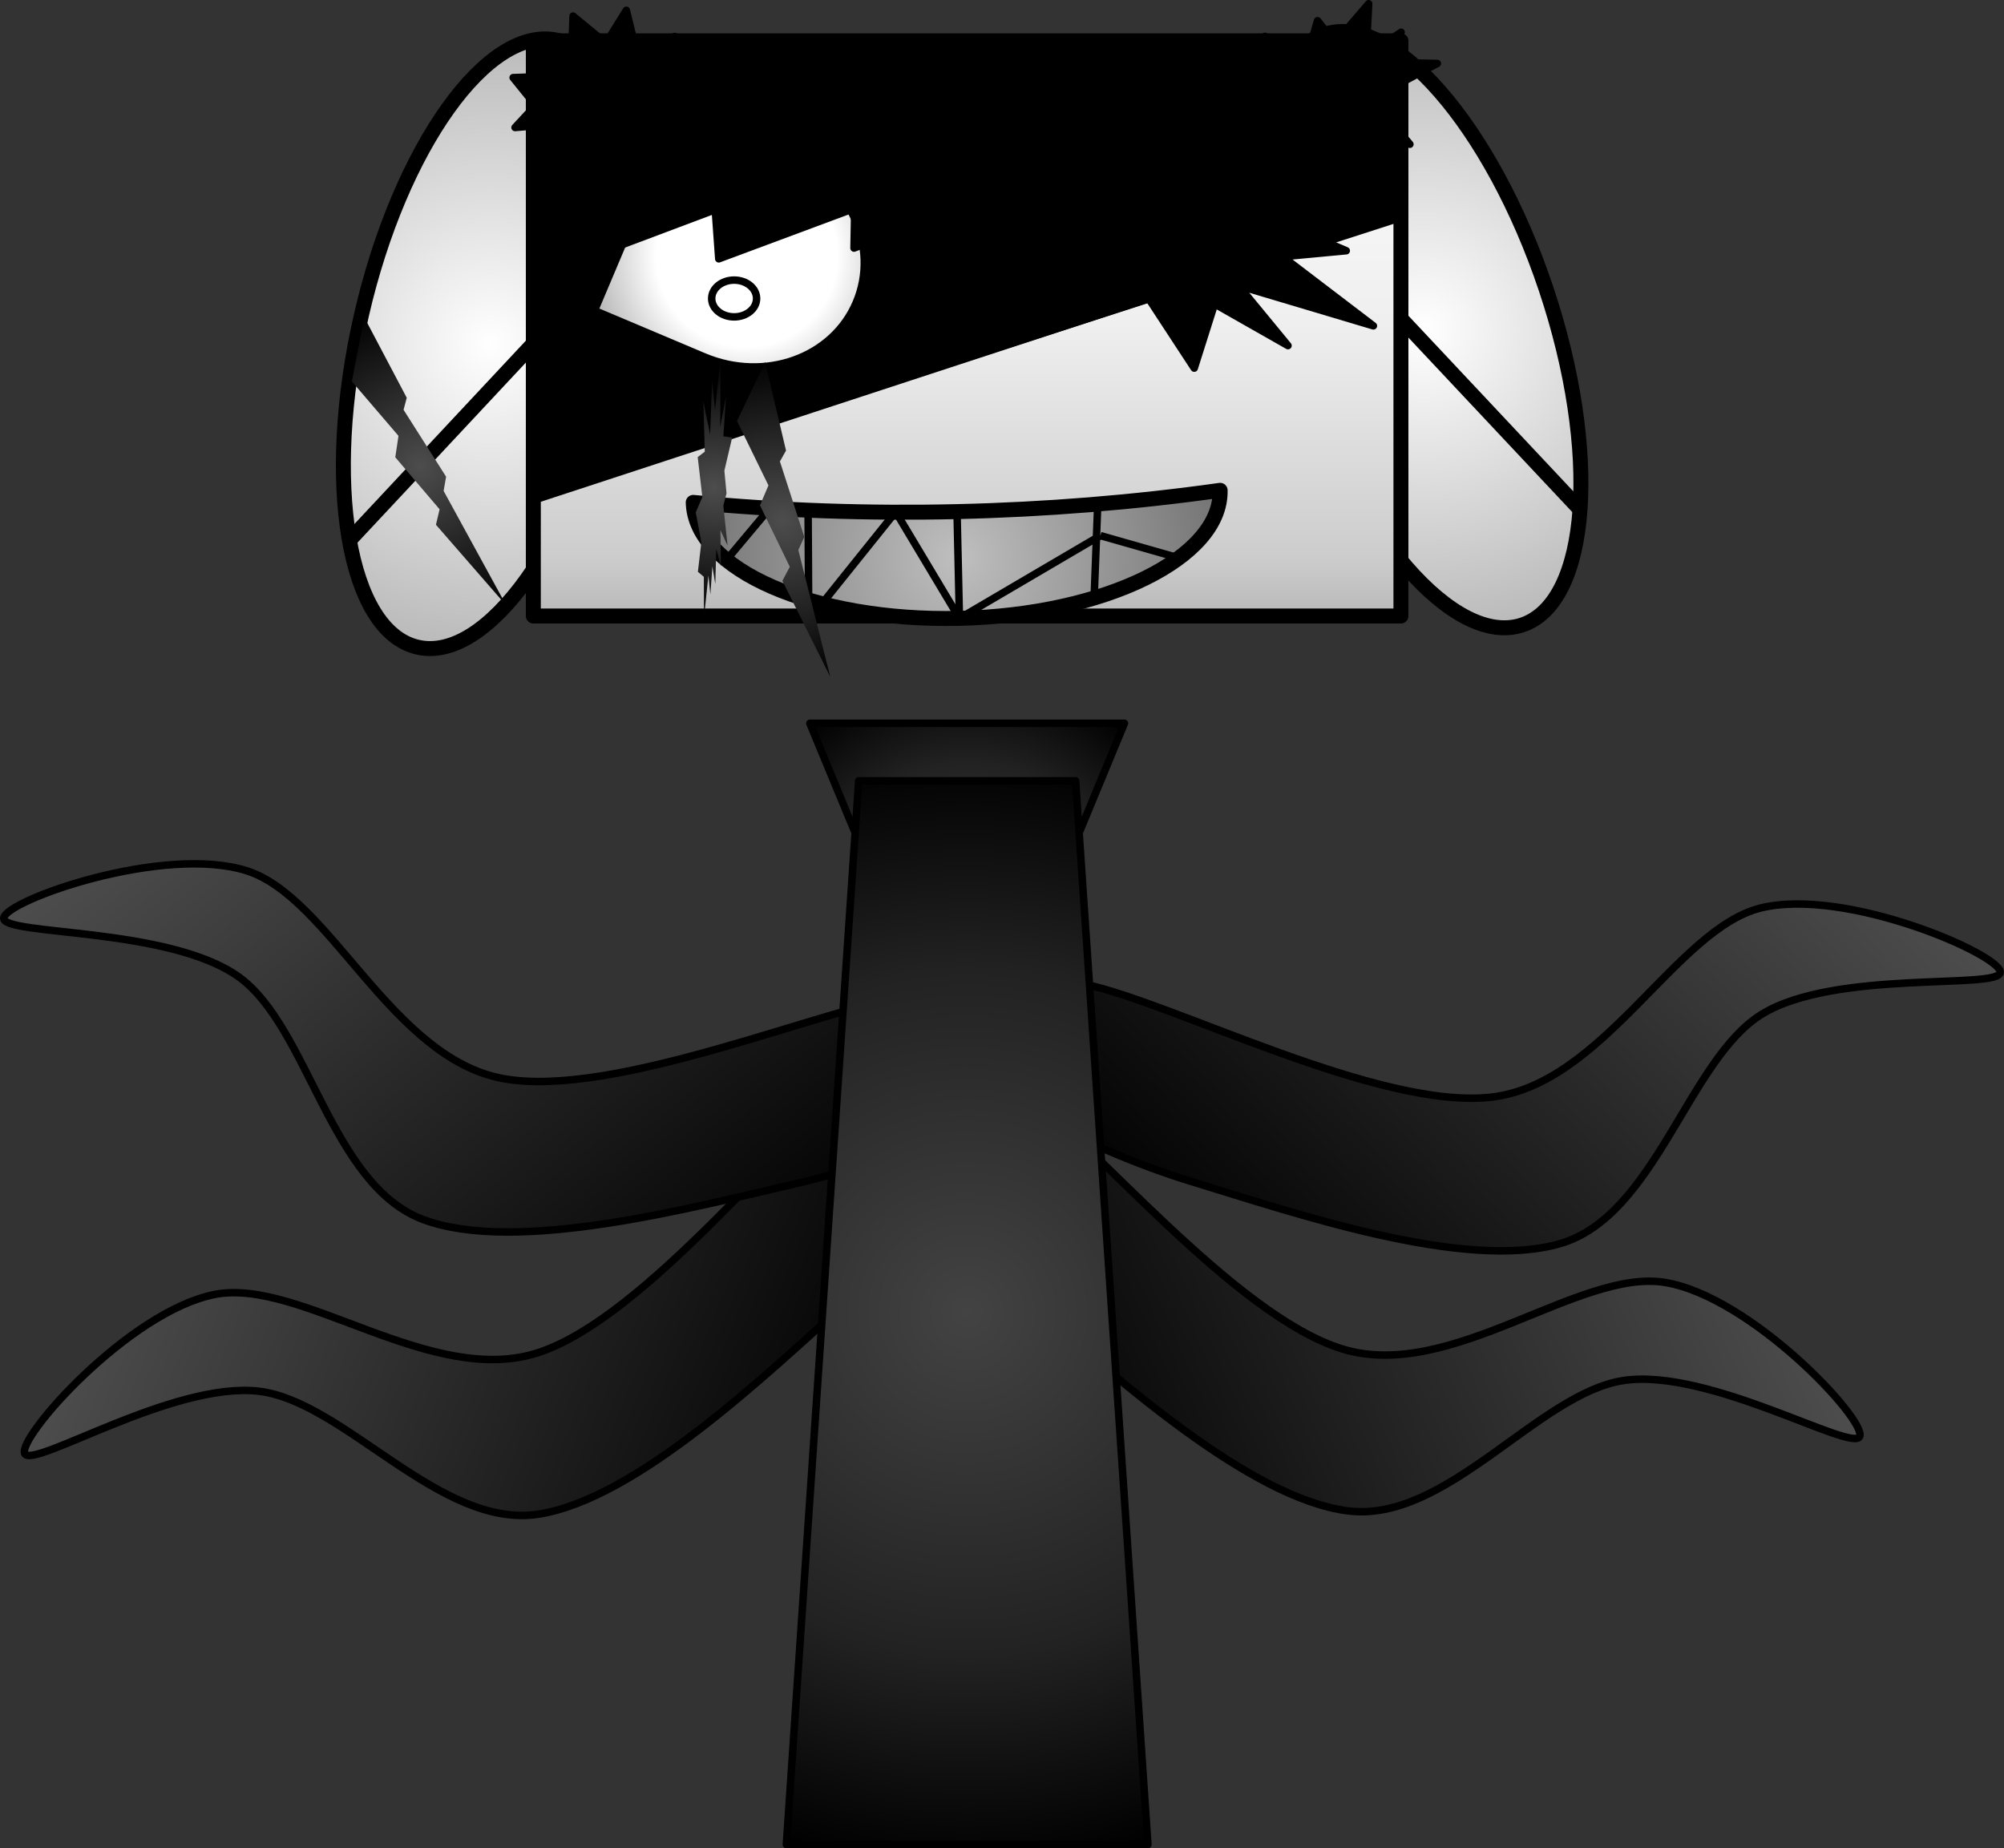<svg version="1.1" xmlns="http://www.w3.org/2000/svg" xmlns:xlink="http://www.w3.org/1999/xlink" width="267.876" height="247.122" viewBox="0,0,267.876,247.122"><rect x="0" y="0" width="267.876" height="247.122" fill="#333333" stroke="none"/><defs><linearGradient x1="360.261" y1="252.503" x2="263.804" y2="294.859" gradientUnits="userSpaceOnUse" id="color-1"><stop offset="0" stop-color="#4d4d4d"/><stop offset="1" stop-color="#000000"/></linearGradient><linearGradient x1="114.433" y1="254.798" x2="211.989" y2="294.548" gradientUnits="userSpaceOnUse" id="color-2"><stop offset="0" stop-color="#4d4d4d"/><stop offset="1" stop-color="#000000"/></linearGradient><linearGradient x1="379.025" y1="190.315" x2="307.312" y2="267.492" gradientUnits="userSpaceOnUse" id="color-3"><stop offset="0" stop-color="#4d4d4d"/><stop offset="1" stop-color="#000000"/></linearGradient><linearGradient x1="111.668" y1="183.076" x2="177.788" y2="265.087" gradientUnits="userSpaceOnUse" id="color-4"><stop offset="0" stop-color="#4d4d4d"/><stop offset="1" stop-color="#000000"/></linearGradient><radialGradient cx="301.672" cy="104.527" r="45.076" fx="301.672" fy="104.527" gradientUnits="userSpaceOnUse" id="color-5"><stop offset="0" stop-color="#ffffff"/><stop offset="1" stop-color="#b3b3b3"/></radialGradient><radialGradient cx="176.944" cy="106.41" r="45.076" fx="176.944" fy="106.41" gradientUnits="userSpaceOnUse" id="color-6"><stop offset="0" stop-color="#ffffff"/><stop offset="1" stop-color="#b3b3b3"/></radialGradient><radialGradient cx="240.681" cy="182.572" r="32.985" fx="240.681" fy="182.572" gradientUnits="userSpaceOnUse" id="color-7"><stop offset="0" stop-color="#434343"/><stop offset="0.61" stop-color="#222222"/><stop offset="1" stop-color="#000000"/></radialGradient><radialGradient cx="240.681" cy="235.96" r="75.106" fx="240.681" fy="235.96" gradientUnits="userSpaceOnUse" id="color-8"><stop offset="0" stop-color="#434343"/><stop offset="0.61" stop-color="#222222"/><stop offset="1" stop-color="#000000"/></radialGradient><linearGradient x1="182.695" y1="65.909" x2="182.695" y2="142.815" gradientUnits="userSpaceOnUse" id="color-9"><stop offset="0" stop-color="#ffffff"/><stop offset="0.49" stop-color="#efefef"/><stop offset="0.9" stop-color="#cccccc"/><stop offset="1" stop-color="#b9b9b9"/><stop offset="1" stop-color="#737373"/></linearGradient><radialGradient cx="211.209" cy="94.699" r="21.604" fx="211.209" fy="94.699" gradientUnits="userSpaceOnUse" id="color-10"><stop offset="0" stop-color="#ffffff"/><stop offset="0.56" stop-color="#ffffff"/><stop offset="1" stop-color="#b3b3b3"/></radialGradient><radialGradient cx="167.605" cy="122.782" r="21.886" fx="167.605" fy="122.782" gradientUnits="userSpaceOnUse" id="color-11"><stop offset="0" stop-color="#4d4d4d"/><stop offset="1" stop-color="#000000"/></radialGradient><radialGradient cx="239.469" cy="134.967" r="36.158" fx="239.469" fy="134.967" gradientUnits="userSpaceOnUse" id="color-12"><stop offset="0" stop-color="#bfbfbf"/><stop offset="1" stop-color="#737373"/></radialGradient><radialGradient cx="215.947" cy="130.013" r="21.886" fx="215.947" fy="130.013" gradientUnits="userSpaceOnUse" id="color-13"><stop offset="0" stop-color="#4d4d4d"/><stop offset="1" stop-color="#000000"/></radialGradient><radialGradient cx="206.837" cy="125.629" r="17.504" fx="206.837" fy="125.629" gradientUnits="userSpaceOnUse" id="color-14"><stop offset="0" stop-color="#4d4d4d"/><stop offset="1" stop-color="#000000"/></radialGradient></defs><g transform="translate(-111.403,-60.449)"><g data-paper-data="{&quot;isPaintingLayer&quot;:true}" fill-rule="evenodd" stroke-miterlimit="10" stroke-dasharray="" stroke-dashoffset="0" style="mix-blend-mode: normal"><path d="M231.549,198.526c3.771,0.017 5.705,-0.101 15.595,6.95c9.89,7.051 29.268,30.945 43.747,35.354c14.479,4.409 31.612,-10.849 43.129,-8.903c11.517,1.946 26.895,18.398 25.972,20.581c-0.923,2.182 -20.113,-9.146 -31.51,-7.486c-11.397,1.66 -23.71,19.087 -36.87,17.444c-13.16,-1.643 -30.911,-17.786 -42.092,-27.301c-11.182,-9.515 -22.003,-23.683 -24.998,-29.789c-2.995,-6.106 3.257,-6.866 7.028,-6.85z" fill="url(#color-1)" stroke="none" stroke-width="1" stroke-linecap="square" stroke-linejoin="miter"/><path d="M231.549,198.526c3.771,0.017 5.705,-0.101 15.595,6.95c9.89,7.051 29.268,30.945 43.747,35.354c14.479,4.409 31.612,-10.849 43.129,-8.903c11.517,1.946 26.895,18.398 25.972,20.581c-0.923,2.182 -20.113,-9.146 -31.51,-7.486c-11.397,1.66 -23.71,19.087 -36.87,17.444c-13.16,-1.643 -30.911,-17.786 -42.092,-27.301c-11.182,-9.515 -22.003,-23.683 -24.998,-29.789c-2.995,-6.106 3.257,-6.866 7.028,-6.85z" fill="none" stroke="#000000" stroke-width="1" stroke-linecap="butt" stroke-linejoin="round"/><path d="M241.646,197.387c3.769,-0.118 10.039,0.474 7.209,6.658c-2.83,6.184 -13.266,20.637 -24.188,30.448c-10.922,9.811 -28.232,26.425 -41.343,28.42c-13.111,1.995 -25.887,-15.095 -37.324,-16.448c-11.437,-1.353 -30.316,10.486 -31.297,8.329c-0.981,-2.157 13.949,-19.015 25.409,-21.27c11.46,-2.255 28.995,12.537 43.351,7.742c14.355,-4.795 33.084,-29.201 42.781,-36.514c9.697,-7.313 11.634,-7.248 15.403,-7.366z" fill="url(#color-2)" stroke="none" stroke-width="1" stroke-linecap="square" stroke-linejoin="miter"/><path d="M241.646,197.387c3.769,-0.118 10.039,0.474 7.209,6.658c-2.83,6.184 -13.266,20.637 -24.188,30.448c-10.922,9.811 -28.232,26.425 -41.343,28.42c-13.111,1.995 -25.887,-15.095 -37.324,-16.448c-11.437,-1.353 -30.316,10.486 -31.297,8.329c-0.981,-2.157 13.949,-19.015 25.409,-21.27c11.46,-2.255 28.995,12.537 43.351,7.742c14.355,-4.795 33.084,-29.201 42.781,-36.514c9.697,-7.313 11.634,-7.248 15.403,-7.366z" fill="none" stroke="#000000" stroke-width="1" stroke-linecap="butt" stroke-linejoin="round"/><path d="M239.455,191.883c3.467,-1.482 5.196,-2.358 17.074,0.186c11.877,2.544 39.151,16.781 54.191,15.078c15.04,-1.703 24.707,-22.51 36.05,-25.297c11.343,-2.787 31.99,6.207 32.01,8.577c0.019,2.37 -22.093,-0.408 -31.894,5.641c-9.801,6.049 -14.183,26.934 -26.914,30.652c-12.731,3.718 -35.433,-4.05 -49.474,-8.344c-14.041,-4.293 -29.599,-13 -34.773,-17.415c-5.174,-4.415 0.263,-7.596 3.731,-9.077z" fill="url(#color-3)" stroke="none" stroke-width="1" stroke-linecap="square" stroke-linejoin="miter"/><path d="M239.455,191.883c3.467,-1.482 5.196,-2.358 17.074,0.186c11.877,2.544 39.151,16.781 54.191,15.078c15.04,-1.703 24.707,-22.51 36.05,-25.297c11.343,-2.787 31.99,6.207 32.01,8.577c0.019,2.37 -22.093,-0.408 -31.894,5.641c-9.801,6.049 -14.183,26.934 -26.914,30.652c-12.731,3.718 -35.433,-4.05 -49.474,-8.344c-14.041,-4.293 -29.599,-13 -34.773,-17.415c-5.174,-4.415 0.263,-7.596 3.731,-9.077z" fill="none" stroke="#000000" stroke-width="1" stroke-linecap="butt" stroke-linejoin="round"/><path d="M250.774,194.426c3.355,1.721 8.555,5.274 3.085,9.316c-5.47,4.042 -21.599,11.635 -35.906,14.933c-14.307,3.298 -37.496,9.455 -49.934,4.854c-12.439,-4.601 -15.344,-25.74 -24.697,-32.461c-9.352,-6.721 -31.603,-5.5 -31.418,-7.863c0.185,-2.362 21.411,-9.886 32.53,-6.311c11.119,3.575 19.302,25.007 34.185,27.761c14.883,2.753 43.086,-9.535 55.111,-11.24c12.026,-1.705 13.689,-0.71 17.043,1.011z" fill="url(#color-4)" stroke="none" stroke-width="1" stroke-linecap="square" stroke-linejoin="miter"/><path d="M250.774,194.426c3.355,1.721 8.555,5.274 3.085,9.316c-5.47,4.042 -21.599,11.635 -35.906,14.933c-14.307,3.298 -37.496,9.455 -49.934,4.854c-12.439,-4.601 -15.344,-25.74 -24.697,-32.461c-9.352,-6.721 -31.603,-5.5 -31.418,-7.863c0.185,-2.362 21.411,-9.886 32.53,-6.311c11.119,3.575 19.302,25.007 34.185,27.761c14.883,2.753 43.086,-9.535 55.111,-11.24c12.026,-1.705 13.689,-0.71 17.043,1.011z" fill="none" stroke="#000000" stroke-width="1" stroke-linecap="butt" stroke-linejoin="round"/><path d="M314.89,144.004v0c-9.051,3.029 -22.307,-12.19 -29.608,-33.993v0c-3.506,-10.47 -5.141,-21.089 -4.547,-29.521c0.595,-8.432 3.371,-13.986 7.717,-15.44v0c9.051,-3.029 22.307,12.19 29.608,33.993v0c7.3,21.802 5.881,41.932 -3.171,44.961z" fill="url(#color-5)" stroke="none" stroke-width="1" stroke-linecap="square" stroke-linejoin="miter"/><path d="M314.89,144.004v0c-9.051,3.029 -22.307,-12.19 -29.608,-33.993v0c-3.506,-10.47 -5.141,-21.089 -4.547,-29.521c0.595,-8.432 3.371,-13.986 7.717,-15.44v0c9.051,-3.029 22.307,12.19 29.608,33.993v0c7.3,21.802 5.881,41.932 -3.171,44.961z" fill="none" stroke="#000000" stroke-width="2" stroke-linecap="butt" stroke-linejoin="round"/><path d="M291.318,95.233l31.29,33.33" fill-opacity="0" fill="#000000" stroke="none" stroke-width="1" stroke-linecap="square" stroke-linejoin="miter"/><path d="M291.318,95.233l31.29,33.33" fill="none" stroke="#000000" stroke-width="2" stroke-linecap="butt" stroke-linejoin="round"/><path d="M160.102,102.533v0c5.162,-22.405 16.887,-38.833 26.189,-36.692v0c4.467,1.028 7.766,6.288 9.172,14.624c1.406,8.335 0.803,19.062 -1.676,29.822v0c-5.162,22.405 -16.887,38.833 -26.189,36.692v0c-9.302,-2.141 -12.657,-22.04 -7.495,-44.445z" fill="url(#color-6)" stroke="none" stroke-width="1" stroke-linecap="square" stroke-linejoin="miter"/><path d="M159.724,102.533v0c5.162,-22.405 16.887,-38.833 26.189,-36.692v0c4.467,1.028 7.766,6.288 9.172,14.624c1.406,8.335 0.803,19.062 -1.676,29.822v0c-5.162,22.405 -16.887,38.833 -26.189,36.692v0c-9.302,-2.141 -12.657,-22.04 -7.495,-44.445z" fill="none" stroke="#000000" stroke-width="2" stroke-linecap="butt" stroke-linejoin="round"/><path d="M186.272,102.564l-27.847,29.791" fill-opacity="0" fill="#000000" stroke="none" stroke-width="1" stroke-linecap="square" stroke-linejoin="miter"/><path d="M186.272,102.564l-27.847,29.791" fill="none" stroke="#000000" stroke-width="2" stroke-linecap="butt" stroke-linejoin="round"/><path d="M261.71,157.159l-21.029,50.826l-21.029,-50.826z" fill="url(#color-7)" stroke="none" stroke-width="1" stroke-linecap="square" stroke-linejoin="miter"/><path d="M261.71,157.159l-21.029,50.826l-21.029,-50.826z" fill="none" stroke="#000000" stroke-width="1" stroke-linecap="butt" stroke-linejoin="round"/><path d="M264.848,307.071h-48.333l9.667,-142.223h29z" fill="url(#color-8)" stroke="none" stroke-width="1" stroke-linecap="square" stroke-linejoin="miter"/><path d="M264.848,307.071h-48.333l9.667,-142.223h29z" fill="none" stroke="#000000" stroke-width="1" stroke-linecap="butt" stroke-linejoin="round"/><path d="M182.695,65.909h115.972v76.905h-115.972z" fill="url(#color-9)" stroke="none" stroke-width="1" stroke-linecap="square" stroke-linejoin="miter"/><path d="M182.695,65.909h115.972v76.905h-115.972z" fill="none" stroke="#000000" stroke-width="2" stroke-linecap="butt" stroke-linejoin="round"/><path d="M182.589,127.373l115.929,-38.01" fill-opacity="0" fill="#000000" stroke="none" stroke-width="1" stroke-linecap="square" stroke-linejoin="miter"/><path d="M182.589,127.373l115.929,-38.01" fill="none" stroke="#000000" stroke-width="1" stroke-linecap="butt" stroke-linejoin="round"/><path d="M183.064,65.986h115.449v23.38h-115.449z" fill="#000000" stroke="none" stroke-width="1" stroke-linecap="square" stroke-linejoin="miter"/><path d="M183.064,65.986h115.449v23.38h-115.449z" fill="none" stroke="#000000" stroke-width="1" stroke-linecap="butt" stroke-linejoin="round"/><path d="M183.064,107.059l109.75,-35.427l5.784,17.927l-109.75,35.427z" fill="#000000" stroke="none" stroke-width="1" stroke-linecap="square" stroke-linejoin="miter"/><path d="M183.064,107.059l109.75,-35.427l5.784,17.927l-109.75,35.427z" fill="none" stroke="#000000" stroke-width="1" stroke-linecap="butt" stroke-linejoin="round"/><path d="M182.695,65.986h59.192v41.574h-59.192z" fill="#000000" stroke="none" stroke-width="1" stroke-linecap="square" stroke-linejoin="miter"/><path d="M182.695,65.986h59.192v41.574h-59.192z" fill="none" stroke="#000000" stroke-width="1" stroke-linecap="butt" stroke-linejoin="round"/><path d="M182.907,127.045l-0.075,-23.252l10.073,17.554z" fill="#000000" stroke="none" stroke-width="1" stroke-linecap="square" stroke-linejoin="miter"/><path d="M182.907,127.045l-0.075,-23.252l10.073,17.554z" fill="none" stroke="#000000" stroke-width="1" stroke-linecap="butt" stroke-linejoin="round"/><path d="M182.899,125.055l6.531,-2.145l0.587,1.782l-6.531,2.145z" fill="#000000" stroke="none" stroke-width="1" stroke-linecap="square" stroke-linejoin="miter"/><path d="M182.899,125.055l6.531,-2.145l0.587,1.782l-6.531,2.145z" fill="none" stroke="#000000" stroke-width="1" stroke-linecap="butt" stroke-linejoin="round"/><path d="M225.866,100.886v0c-3.141,7.435 -12.25,10.69 -20.344,7.272v0c-4.886,-2.063 -9.771,-4.126 -14.657,-6.189c1.896,-4.487 3.792,-8.974 5.688,-13.461c3.141,-7.435 12.25,-10.69 20.344,-7.272v0c8.095,3.418 12.11,12.216 8.969,19.651z" fill="url(#color-10)" stroke="none" stroke-width="1" stroke-linecap="square" stroke-linejoin="miter"/><path d="M225.866,100.886v0c-3.141,7.435 -12.25,10.69 -20.344,7.272v0c-4.886,-2.063 -9.771,-4.126 -14.657,-6.189c1.896,-4.487 3.792,-8.974 5.688,-13.461c3.141,-7.435 12.25,-10.69 20.344,-7.272v0c8.095,3.418 12.11,12.216 8.969,19.651z" fill="none" stroke="#000000" stroke-width="1" stroke-linecap="butt" stroke-linejoin="round"/><path d="M187.448,74.752l19.561,0.911l-0.184,4.304l18.653,-2.405l0.19,4.526l28.639,0.338l-28.746,11.193l0.096,-5.331l-18.174,6.768l-0.473,-6.572l-19.118,7.188z" fill="#000000" stroke="none" stroke-width="1" stroke-linecap="square" stroke-linejoin="miter"/><path d="M187.448,74.752l19.561,0.911l-0.184,4.304l18.653,-2.405l0.19,4.526l28.639,0.338l-28.746,11.193l0.096,-5.331l-18.174,6.768l-0.473,-6.572l-19.118,7.188z" fill="none" stroke="#000000" stroke-width="1" stroke-linecap="butt" stroke-linejoin="round"/><path d="M160.104,102.889l5.668,10.742l-0.425,1.613l5.687,8.942l-0.334,1.9l8.385,15.331l-9.409,-10.804l0.487,-2.068l-5.922,-6.954l0.427,-2.863l-6.236,-7.287z" fill="url(#color-11)" stroke="none" stroke-width="1" stroke-linecap="square" stroke-linejoin="miter"/><path d="M223.12,139.458l-2.07,-13.136" fill-opacity="0" fill="#000000" stroke="none" stroke-width="1" stroke-linecap="square" stroke-linejoin="miter"/><path d="M241.096,124.885l1.451,15.174" fill-opacity="0" fill="#000000" stroke="none" stroke-width="1" stroke-linecap="square" stroke-linejoin="miter"/><path d="M262.182,122.201l1.398,12.421" fill-opacity="0" fill="#000000" stroke="none" stroke-width="1" stroke-linecap="square" stroke-linejoin="miter"/><path d="M221.177,130.697l-10.703,4.471" fill-opacity="0" fill="#000000" stroke="none" stroke-width="1" stroke-linecap="square" stroke-linejoin="miter"/><path d="M221.175,130.691l21.374,9.369" fill-opacity="0" fill="#000000" stroke="none" stroke-width="1" stroke-linecap="square" stroke-linejoin="miter"/><path d="M249.992,123.433l-7.448,16.625" fill-opacity="0" fill="#000000" stroke="none" stroke-width="1" stroke-linecap="square" stroke-linejoin="miter"/><path d="M250.347,124.435l11.834,11.631" fill-opacity="0" fill="#000000" stroke="none" stroke-width="1" stroke-linecap="square" stroke-linejoin="miter"/><path d="M267.69,121.375l7.149,6.733" fill-opacity="0" fill="#000000" stroke="none" stroke-width="1" stroke-linecap="square" stroke-linejoin="miter"/><path d="M204.068,127.623c23.172,2.189 47.383,1.634 70.431,-1.615v0c0.205,9.008 -15.396,16.672 -34.845,17.118c-19.449,0.446 -35.382,-6.495 -35.586,-15.504z" data-paper-data="{&quot;index&quot;:null}" fill="url(#color-12)" stroke="none" stroke-width="1" stroke-linecap="square" stroke-linejoin="miter"/><path d="M204.068,127.623c23.172,2.189 47.383,1.634 70.431,-1.615v0c0.205,9.008 -15.396,16.672 -34.845,17.118c-19.449,0.446 -35.382,-6.495 -35.586,-15.504z" data-paper-data="{&quot;index&quot;:null}" fill="none" stroke="#000000" stroke-width="2" stroke-linecap="butt" stroke-linejoin="round"/><path d="M258.134,127.983l-0.479,12.446" data-paper-data="{&quot;index&quot;:null}" fill="none" stroke="#000000" stroke-width="1" stroke-linecap="butt" stroke-linejoin="round"/><path d="M239.33,128.854l0.321,14.274" data-paper-data="{&quot;index&quot;:null}" fill="none" stroke="#000000" stroke-width="1" stroke-linecap="butt" stroke-linejoin="round"/><path d="M219.489,140.386l-0.067,-11.707" data-paper-data="{&quot;index&quot;:null}" fill="none" stroke="#000000" stroke-width="1" stroke-linecap="butt" stroke-linejoin="round"/><path d="M258.498,132.066l10.447,2.98" data-paper-data="{&quot;index&quot;:null}" fill="none" stroke="#000000" stroke-width="1" stroke-linecap="butt" stroke-linejoin="round"/><path d="M239.65,143.128l18.849,-11.068" data-paper-data="{&quot;index&quot;:null}" fill="none" stroke="#000000" stroke-width="1" stroke-linecap="butt" stroke-linejoin="round"/><path d="M230.896,128.483l8.759,14.644" data-paper-data="{&quot;index&quot;:null}" fill="none" stroke="#000000" stroke-width="1" stroke-linecap="butt" stroke-linejoin="round"/><path d="M220.949,141.575l9.727,-12.122" data-paper-data="{&quot;index&quot;:null}" fill="none" stroke="#000000" stroke-width="1" stroke-linecap="butt" stroke-linejoin="round"/><path d="M214.208,128.517l-5.909,7.05" data-paper-data="{&quot;index&quot;:null}" fill="none" stroke="#000000" stroke-width="1" stroke-linecap="butt" stroke-linejoin="round"/><path d="M213.682,108.873l2.789,11.821l-0.816,1.455l3.26,10.083l-0.8,1.755l4.266,16.945l-6.395,-12.821l0.991,-1.879l-3.987,-8.218l1.132,-2.664l-4.206,-8.62z" fill="url(#color-13)" stroke="none" stroke-width="1" stroke-linecap="square" stroke-linejoin="miter"/><path d="M206.986,115.264l0.749,-6.969l-0.06,9.272l0.784,-4.181l-0.366,5.393l1.175,0.181l-1.039,4.425l0.289,3.03l-0.426,1.637l0.562,5.332l-0.954,-2.058l0.068,4.847l-0.622,-2.303l-0.128,4.666l-0.392,-2.363l-0.264,3.759l-0.264,-2.547l-0.588,5.577l-0.025,-5.393l-0.793,-0.666l0.46,-3.94l-0.75,-4.001l0.886,-2.062l-0.622,-5.332l0.946,-0.727l-0.196,-6.728l0.911,4.425l0.264,-7.214z" fill="url(#color-14)" stroke="none" stroke-width="1" stroke-linecap="square" stroke-linejoin="miter"/><path d="M206.534,100.359v0c0,-1.358 1.344,-2.46 3.002,-2.46v0c1.658,0 3.002,1.101 3.002,2.46v0c0,1.358 -1.344,2.46 -3.002,2.46v0c-1.658,0 -3.002,-1.101 -3.002,-2.46z" fill="none" stroke="#000000" stroke-width="1" stroke-linecap="butt" stroke-linejoin="round"/><path d="M282.859,94.77l12.126,9.248l-18.019,-5.378l6.603,8.02l-9.813,-5.579l-2.718,8.589l-6.567,-10.035l-6.51,0.525l-2.347,-4.017l-11.561,1.316l5.944,-5.955l-9.619,-2.078l5.756,-3.37l-8.87,-3.429l5.41,-1.637l-6.823,-3.952l5.514,-0.596l-9.729,-7.313l10.601,2.685l2.897,-5.502l6.782,5.501l9.335,-3.411l2.253,7.646l11.682,-1.759l-0.479,7.376l13.556,2.135l-10.489,4.38l13.583,5.791z" fill="#000000" stroke="none" stroke-width="1" stroke-linecap="square" stroke-linejoin="miter"/><path d="M282.859,94.77l12.126,9.248l-18.019,-5.378l6.603,8.02l-9.813,-5.579l-2.718,8.589l-6.567,-10.035l-6.51,0.525l-2.347,-4.017l-11.561,1.316l5.944,-5.955l-9.619,-2.078l5.756,-3.37l-8.87,-3.429l5.41,-1.637l-6.823,-3.952l5.514,-0.596l-9.729,-7.313l10.601,2.685l2.897,-5.502l6.782,5.501l9.335,-3.411l2.253,7.646l11.682,-1.759l-0.479,7.376l13.556,2.135l-10.489,4.38l13.583,5.791z" fill="none" stroke="#000000" stroke-width="1" stroke-linecap="butt" stroke-linejoin="round"/><path d="M289.867,66.167l4.486,-5.218l-0.357,6.942l4.694,-3.13l-2.193,4.037l7.037,0.136l-6.221,3.313l1.732,2.269l-2.548,1.226l3.366,3.992l-5.712,-1.541l0.407,3.629l-3.723,-1.724l-0.766,3.493l-2.346,-1.769l-1.58,2.814l-1.581,-1.907l-3.518,4.176l-0.151,-4.037l-4.745,-0.499l2.757,-2.95l-4.489,-2.996l5.305,-1.544l-3.725,-3.992l5.662,-0.544l-1.173,-5.037l5.457,3.313l1.58,-5.401z" fill="#000000" stroke="none" stroke-width="1" stroke-linecap="square" stroke-linejoin="miter"/><path d="M289.867,66.167l4.486,-5.218l-0.357,6.942l4.694,-3.13l-2.193,4.037l7.037,0.136l-6.221,3.313l1.732,2.269l-2.548,1.226l3.366,3.992l-5.712,-1.541l0.407,3.629l-3.723,-1.724l-0.766,3.493l-2.346,-1.769l-1.58,2.814l-1.581,-1.907l-3.518,4.176l-0.151,-4.037l-4.745,-0.499l2.757,-2.95l-4.489,-2.996l5.305,-1.544l-3.725,-3.992l5.662,-0.544l-1.173,-5.037l5.457,3.313l1.58,-5.401z" fill="none" stroke="#000000" stroke-width="1" stroke-linecap="butt" stroke-linejoin="round"/><path d="M201.151,69.071l6.862,-0.517l-5.161,4.656l5.533,1.106l-4.406,1.304l4.88,5.072l-6.742,-2.057l-0.379,2.829l-2.668,-0.935l-0.442,5.203l-2.95,-5.128l-2.278,2.854l-1.414,-3.852l-3.011,1.929l-0.408,-2.909l-3.107,0.873l0.23,-2.467l-5.441,0.465l2.748,-2.962l-3.003,-3.708l4.035,-0.137l-1.056,-5.293l4.843,2.659l0.189,-5.456l4.389,3.619l2.732,-4.391l1.516,6.201l4.936,-2.702z" fill="#000000" stroke="none" stroke-width="1" stroke-linecap="square" stroke-linejoin="miter"/><path d="M201.151,69.071l6.862,-0.517l-5.161,4.656l5.533,1.106l-4.406,1.304l4.88,5.072l-6.742,-2.057l-0.379,2.829l-2.668,-0.935l-0.442,5.203l-2.95,-5.128l-2.278,2.854l-1.414,-3.852l-3.011,1.929l-0.408,-2.909l-3.107,0.873l0.23,-2.467l-5.441,0.465l2.748,-2.962l-3.003,-3.708l4.035,-0.137l-1.056,-5.293l4.843,2.659l0.189,-5.456l4.389,3.619l2.732,-4.391l1.516,6.201l4.936,-2.702z" fill="none" stroke="#000000" stroke-width="1" stroke-linecap="butt" stroke-linejoin="round"/></g></g></svg>